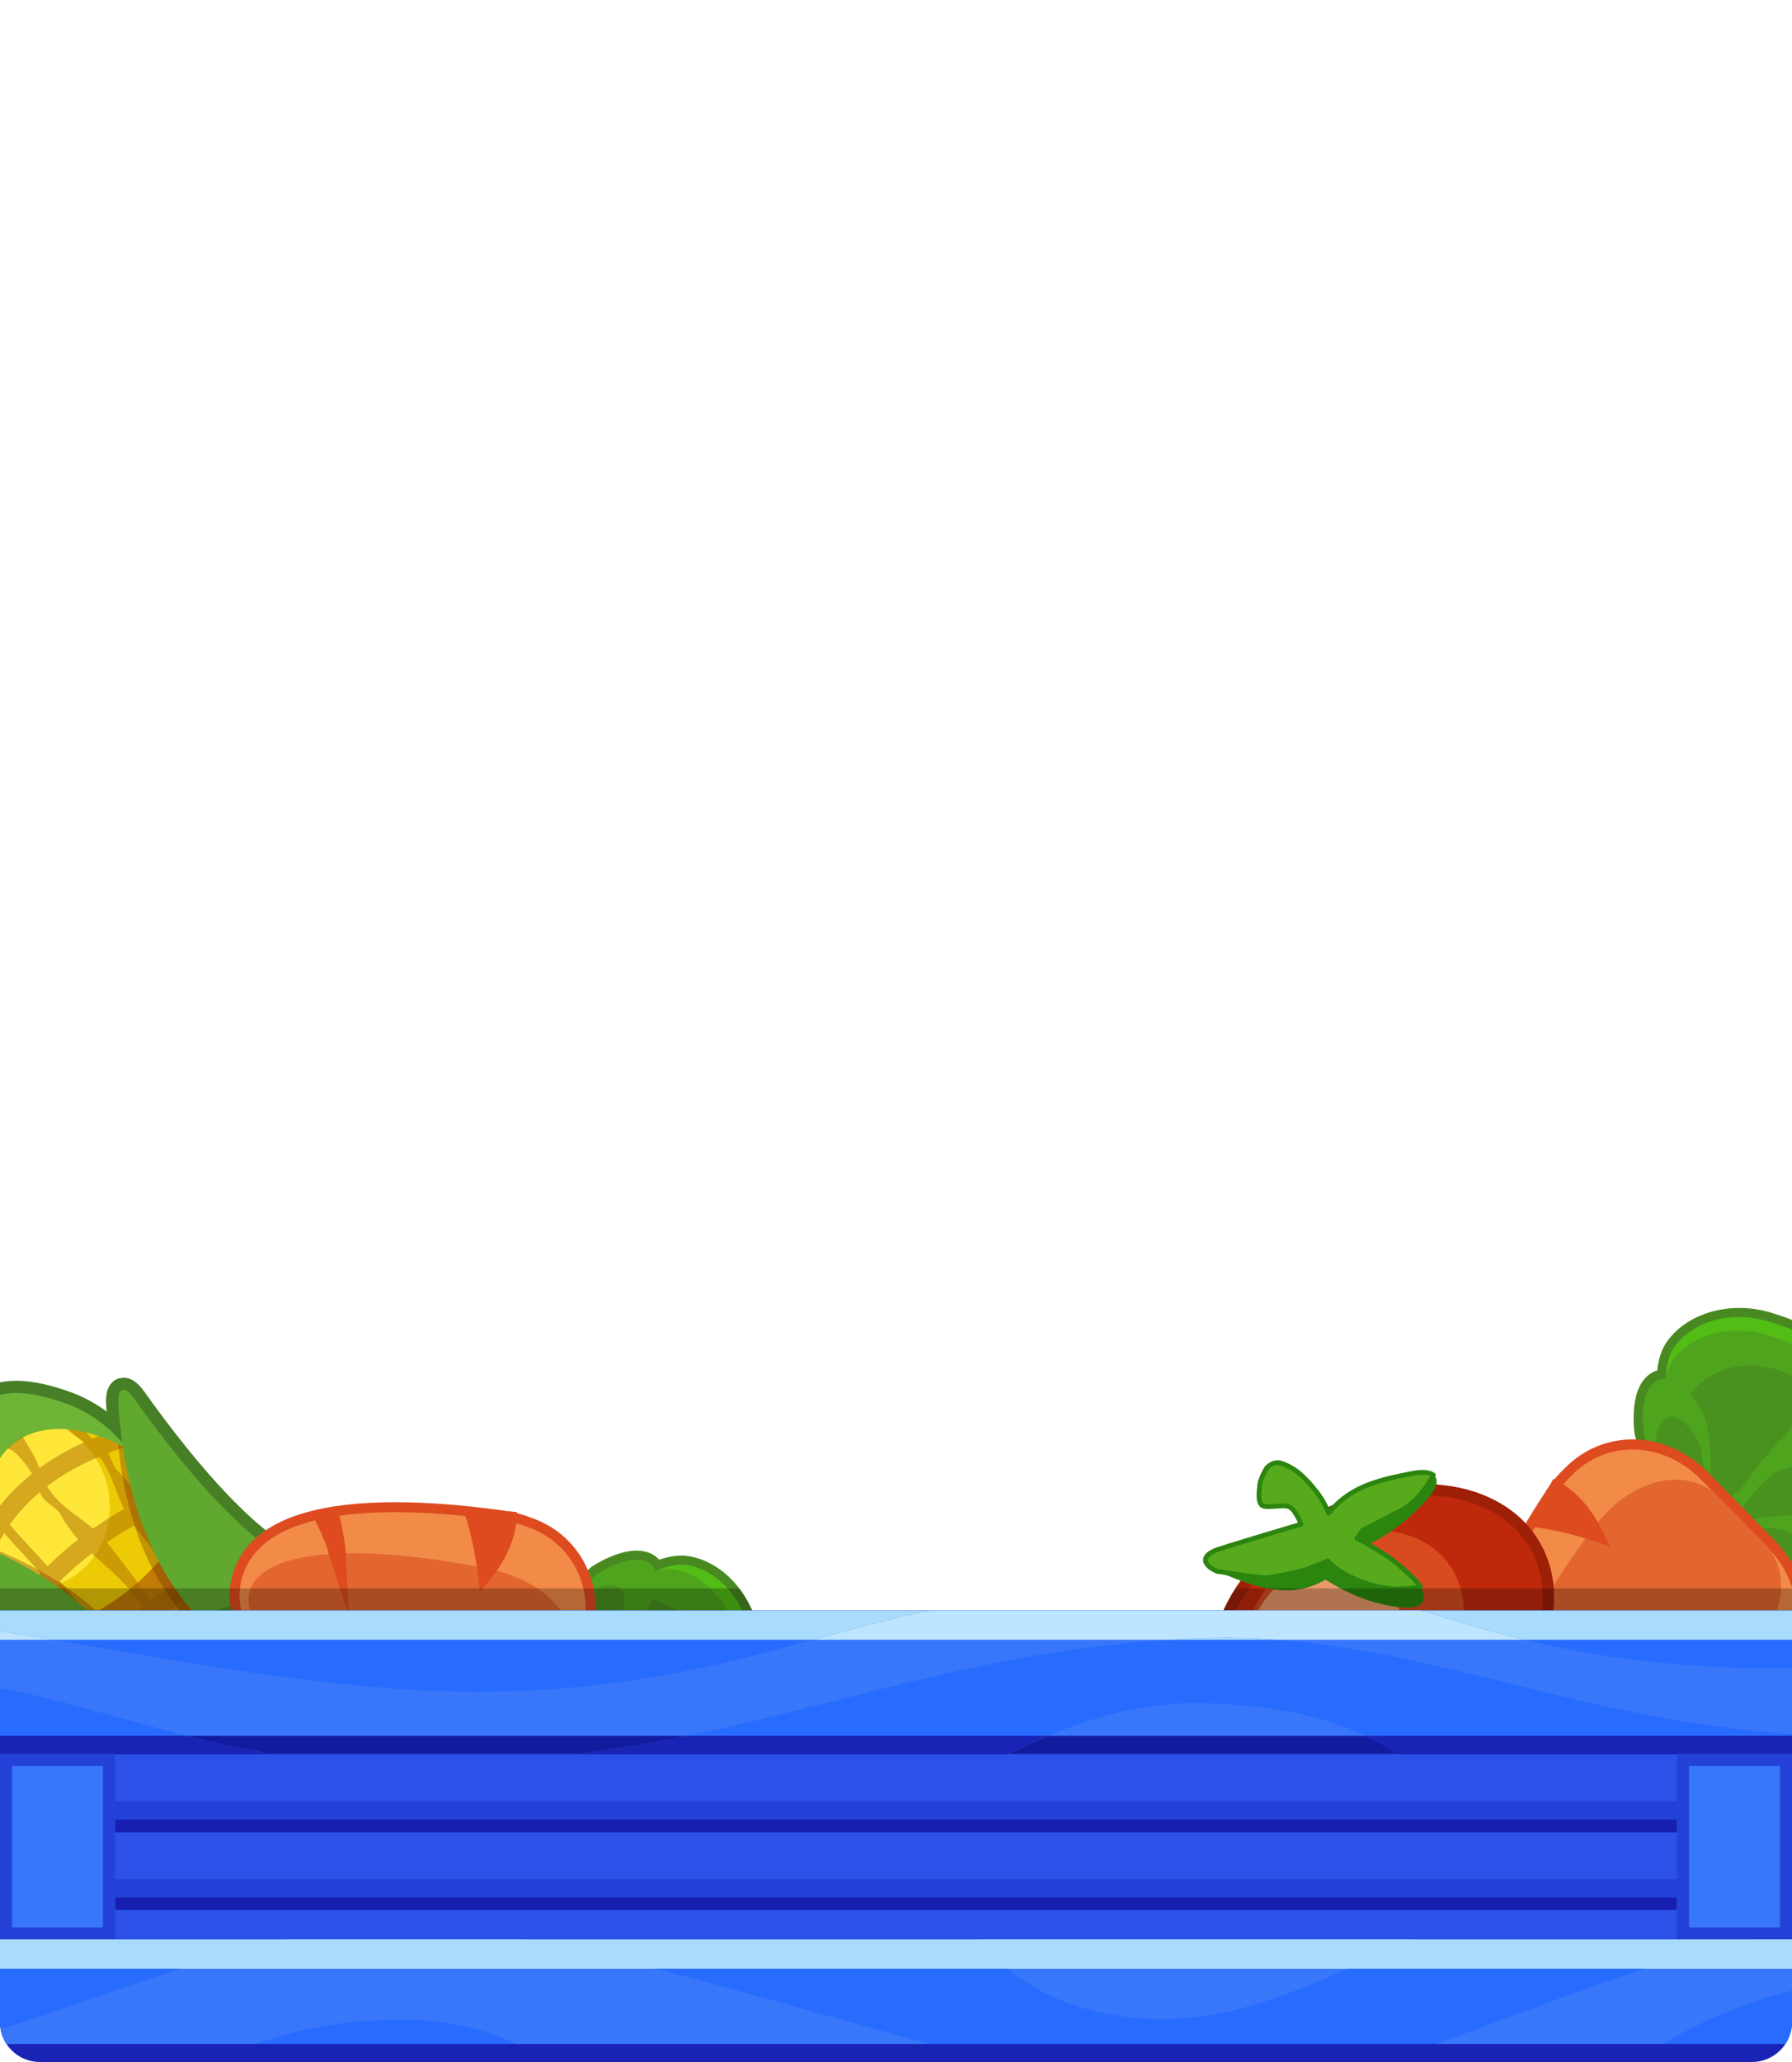 <?xml version="1.0" encoding="UTF-8" standalone="no"?><!DOCTYPE svg PUBLIC "-//W3C//DTD SVG 1.1//EN" "http://www.w3.org/Graphics/SVG/1.1/DTD/svg11.dtd"><svg width="100%" height="100%" viewBox="0 0 300 345" version="1.1" xmlns="http://www.w3.org/2000/svg" xmlns:xlink="http://www.w3.org/1999/xlink" xml:space="preserve" xmlns:serif="http://www.serif.com/" style="fill-rule:evenodd;clip-rule:evenodd;stroke-linecap:round;stroke-linejoin:round;"><g id="Box"><g id="Box-Body" serif:id="Box Body"><g><path d="M53.056,279.834c0.675,8.458 -1.863,15.222 -6.836,19.028c-5.066,3.872 -12.432,4.503 -20.588,1.458c-0.052,-0.019 -0.103,-0.041 -0.152,-0.064c-7.475,-1.501 -14.507,-4.952 -18.349,-11.054c-0.537,-0.852 -1.012,-1.755 -1.42,-2.713c-1.09,-2.564 -2.53,-5.316 -4.296,-8.247c-3.291,-5.46 -7.701,-11.525 -13.099,-18.128c-0.769,-0.94 -1.159,-1.776 -1.301,-2.409l-0.08,-0.605l0.053,-0.685l0.389,-0.954l0.336,-0.415l0.396,-0.329l0.627,-0.321l0.606,-0.158c0.638,-0.104 1.564,-0.046 2.737,0.348c0.488,0.165 0.977,0.334 1.468,0.508c-0.881,-2.197 -1.452,-4.505 -1.648,-6.781c-0.262,-3.041 -0.269,-6.609 0.594,-9.628c0.658,-2.299 1.813,-4.291 3.61,-5.665c1.797,-1.374 4.023,-1.967 6.413,-1.999c3.139,-0.042 6.58,0.9 9.446,1.95c2.059,0.754 4.057,1.848 5.886,3.196c-0.031,-0.413 -0.059,-0.824 -0.083,-1.233c-0.075,-1.235 0.112,-2.144 0.379,-2.733l0.311,-0.543l0.475,-0.521l0.421,-0.296l0.488,-0.217l1.022,-0.125l0.675,0.128l0.563,0.235c0.574,0.303 1.279,0.898 1.986,1.886c4.961,6.937 9.661,12.78 14.071,17.384c2.366,2.471 4.646,4.581 6.835,6.304c0.818,0.643 1.566,1.339 2.248,2.08c5.038,5.47 6.466,13.481 5.817,21.318Z" style="fill:#467f26;"/><path d="M4.955,244.796c-8.063,6.168 -5.632,22.909 5.424,37.36c11.056,14.451 26.579,21.175 34.642,15.006c8.062,-6.168 5.632,-22.909 -5.424,-37.36c-11.057,-14.451 -26.579,-21.175 -34.642,-15.006Z" style="fill:#49921f;"/><path d="M-2.649,234.651c3.629,-2.775 9.497,-1.367 13.904,0.248c4.349,1.592 8.39,4.847 10.928,8.782c6.608,10.244 9.018,35.223 9.018,35.223c0,0 -23.48,-8.858 -31.639,-17.916c-3.135,-3.481 -5.219,-8.236 -5.617,-12.852c-0.404,-4.677 -0.225,-10.71 3.406,-13.485Z" style="fill:#6eb436;"/><path d="M2.39,241.444c-8.062,6.168 -5.863,22.607 4.908,36.686c10.772,14.079 26.063,20.501 34.126,14.332c8.063,-6.169 5.864,-22.607 -4.908,-36.686c-10.772,-14.079 -26.063,-20.501 -34.126,-14.332Z" style="fill:#ecca06;"/><path d="M2.39,241.444c2.314,-1.768 5.329,-2.552 8.795,-2.287c1.549,0.977 2.918,2.229 4.038,3.692c4.953,6.472 3.956,15.68 -2.208,20.397c-3.651,2.79 -8.51,3.545 -13.008,2.02c-4.011,-10.414 -3.089,-19.634 2.383,-23.822Z" style="fill:#ffe73a;"/><path d="M32.852,251.808c1.649,1.614 3.203,3.37 4.632,5.233c7.737,10.117 10.85,22.148 7.766,30.019l-10.041,7.682c-8.403,0.918 -19.201,-5.233 -26.943,-15.347c-1.311,-1.715 -2.508,-3.508 -3.571,-5.351c13.212,-3.209 22.429,-10.806 28.157,-22.236Z" style="fill:#c17c05;fill-rule:nonzero;"/><path d="M32.353,281.652c-2.226,1.801 -4.73,3.353 -7.688,4.438c1.129,2.481 2.609,4.85 5.533,6.696c0.692,0.437 1.535,1.193 2.316,1.958c-0.98,-0.082 -1.991,-0.246 -3.026,-0.493c-0.965,-1.073 -2.057,-2.053 -3.072,-2.626c-1.497,-0.847 -1.854,-3.534 -2.837,-4.483c-0.179,-0.173 -0.354,-0.347 -0.525,-0.522c-0.853,0.249 -1.742,0.461 -2.671,0.63l-0.58,-3.178c0.321,-0.059 0.637,-0.123 0.948,-0.193c-1.506,-2.067 -2.654,-4.244 -3.747,-6.431c-0.454,0.26 -0.914,0.516 -1.381,0.768l-1.533,-2.85c0.477,-0.256 0.946,-0.518 1.409,-0.786c-1.832,-3.183 -4.099,-6.099 -6.528,-8.912c-1.231,1.32 -2.397,2.719 -3.495,4.207l-2.601,-1.92c1.237,-1.676 2.554,-3.244 3.944,-4.716c-2.033,-2.247 -4.12,-4.457 -6.117,-6.717c-0.541,0.871 -1.034,1.768 -1.482,2.69l-1.141,-0.554c-0.217,-1.122 -0.37,-2.221 -0.459,-3.289c0.279,-0.466 0.57,-0.926 0.873,-1.379c-0.295,-0.297 -0.62,-0.584 -0.962,-0.864c0.006,-1.552 0.164,-3.015 0.47,-4.369c0.488,1.273 0.952,2.601 1.597,3.685c1.598,-2.101 3.49,-4.043 5.696,-5.809c0.019,-0.015 0.039,-0.031 0.059,-0.047c-1.471,-2.474 -3.64,-4.674 -4.361,-4.122l2.751,-2.105c0,0 2.218,3.303 2.845,5.285c2.22,-1.62 4.729,-3.076 7.544,-4.351c-0.278,-0.202 -0.572,-0.398 -0.883,-0.587c-0.576,-0.349 -1.256,-0.925 -1.911,-1.539c0.973,0.082 1.977,0.246 3.005,0.491c0.363,0.376 0.74,0.733 1.122,1.055c0.341,-0.143 0.687,-0.284 1.037,-0.422c1.436,0.481 2.9,1.107 4.373,1.87c-0.948,0.306 -1.863,0.627 -2.746,0.964c0.543,1.045 0.878,2.315 1.481,2.888c1.623,1.543 2.869,3.211 3.925,4.939c1.388,-0.724 2.8,-1.411 4.233,-2.068l1.346,2.939c-1.363,0.624 -2.702,1.275 -4.013,1.957c0.382,0.75 0.748,1.504 1.113,2.258c1.255,2.595 2.841,4.985 4.607,7.261c1.11,-0.885 2.229,-1.761 3.37,-2.618l1.938,2.584c-1.095,0.822 -2.178,1.673 -3.262,2.54c1.61,1.888 3.311,3.717 5.01,5.545c0.822,-0.951 1.654,-1.911 2.513,-2.865l2.402,2.164c-0.905,1.003 -1.799,2.044 -2.705,3.095c1.002,1.097 1.987,2.202 2.937,3.329c0.827,0.981 2.047,1.812 3.242,2.646c0.087,2.28 -0.136,4.386 -0.664,6.259c-1.72,-1.753 -2.11,-5.452 -3.706,-7.562c-0.902,-1.193 -1.878,-2.324 -2.884,-3.432c-1.683,1.929 -3.438,3.853 -5.402,5.599c0.611,0.922 1.245,1.828 1.923,2.703c2.055,2.656 7.096,4.106 6.767,7.468c-0.112,1.142 -1.62,2.298 -2.751,2.105c-3.458,-0.592 -3.622,-5.969 -5.609,-8.837c-0.539,-0.779 -1.067,-1.571 -1.587,-2.37Zm-25.68,-32.007c-1.974,1.665 -3.636,3.487 -5.027,5.454c2.024,2.388 4.245,4.615 6.309,6.974c1.626,-1.618 3.341,-3.113 5.133,-4.502c-1.108,-1.261 -2.129,-2.654 -3.002,-4.271c-0.612,-1.132 -3,-2.08 -3.413,-3.655Zm8.683,10.256c-1.867,1.428 -3.64,2.97 -5.307,4.647c2.468,2.943 4.937,5.89 7.297,8.919c2.324,-1.46 4.496,-3.042 6.605,-4.674c-1.766,-2.357 -3.693,-4.566 -5.917,-6.497c-0.902,-0.782 -1.802,-1.569 -2.678,-2.395Zm10.479,11.537c-2.057,1.589 -4.206,3.15 -6.519,4.615c0.571,0.767 1.132,1.54 1.684,2.322c1.045,1.48 1.749,3.095 2.418,4.732c2.767,-0.991 5.091,-2.453 7.188,-4.199c-1.569,-2.505 -3.115,-5.037 -4.771,-7.47Zm6.017,6.379c1.737,-1.598 3.338,-3.378 4.943,-5.221c-1.122,-1.198 -2.241,-2.4 -3.296,-3.654c-0.61,-0.725 -1.22,-1.448 -1.83,-2.173c-1.517,1.227 -3.046,2.478 -4.62,3.721c0.511,0.738 1.022,1.476 1.534,2.213c1.153,1.66 2.203,3.393 3.269,5.114Zm-6.662,-9.994c1.48,-1.169 2.936,-2.357 4.399,-3.536c-2.461,-2.957 -4.875,-5.953 -7.116,-9.076c-1.575,0.898 -3.106,1.849 -4.586,2.861c2.582,3.134 4.969,6.424 7.303,9.751Zm-9.609,-12.085c1.675,-1.168 3.407,-2.256 5.186,-3.274c-1.419,-2.871 -2.111,-6.053 -4.148,-8.737c-3.391,1.417 -6.283,3.073 -8.738,4.948c1.947,3.241 5.062,4.853 7.7,7.063Z" style="fill:#ac6b03;fill-opacity:0.5;"/><path d="M19.774,241.623c5.974,2.838 11.938,7.88 16.742,14.153c8.551,11.184 11.938,24.342 8.314,32.294c-1.565,-4.545 -4.094,-9.09 -9.698,-13.625c-10.072,-8.151 -14.183,-20.786 -15.358,-32.822Z" style="fill:#6e2900;fill-opacity:0.33;fill-rule:nonzero;"/><path d="M24.917,291.596c8.915,-2.193 15.508,-7.309 20.064,-14.988c1.913,8.069 0.936,14.121 -2.733,16.931c-3.72,2.841 -9.926,2.145 -17.331,-1.943Z" style="fill:#6e2900;fill-opacity:0.34;fill-rule:nonzero;"/><path d="M19.814,234.811c0.804,13.342 4.85,28.892 16.512,38.721c7.607,6.411 9.632,12.591 11.379,18.756l0.674,-0.515c3.761,-10.569 4.957,-26.159 -4.657,-33.723c-6.392,-5.029 -13.536,-13.242 -21.308,-24.107c-1.542,-2.156 -2.759,-1.778 -2.6,0.868Z" style="fill:#61a82e;fill-rule:nonzero;"/><path d="M25.764,259.615c5.743,-0.025 11.312,-0.192 10.909,-8.063c2.44,2.547 4.791,4.721 7.049,6.497c9.614,7.564 8.417,23.155 4.657,33.724l-0.674,0.515c-1.747,-6.166 -3.773,-12.345 -11.379,-18.756c-4.631,-3.902 -8.059,-8.707 -10.562,-13.917l0,0Z" style="fill:#61a82e;fill-rule:nonzero;"/><path d="M45.728,259.907c7.41,8.046 6.126,22.099 2.651,31.866l-0.674,0.515c-1.747,-6.166 -3.773,-12.345 -11.379,-18.756c-1.318,-1.111 -2.537,-2.296 -3.667,-3.542c6.385,-0.797 11.939,-2.596 13.069,-10.083l-0,-0Z" style="fill:#49921f;fill-rule:nonzero;"/><path d="M-2.428,258.609c1.177,6.509 4.484,13.583 9.283,19.861c8.558,11.178 20.372,17.889 28.995,16.47c-3.978,-2.699 -7.702,-6.329 -10.614,-12.923c-5.233,-11.854 -16.353,-19.127 -27.664,-23.408Z" style="fill:#6e2900;fill-opacity:0.33;fill-rule:nonzero;"/><g><path id="path61478" d="M-8.576,256.532c12.667,4.265 26.618,12.238 33.055,26.065c4.198,9.018 9.633,12.589 15.127,15.888l-0.674,0.516c-11.184,0.865 -26.545,-2.057 -31.331,-13.315c-3.182,-7.486 -9.241,-16.529 -17.695,-26.871c-1.678,-2.052 -0.994,-3.128 1.518,-2.283Z" style="fill:#61a82e;fill-rule:nonzero;"/><path id="path61480" d="M13.809,268.762c-1.527,5.536 -3.144,10.868 -10.636,8.421c1.821,3.02 3.304,5.859 4.428,8.502c4.786,11.258 20.147,14.18 31.332,13.315l0.673,-0.515c-5.495,-3.299 -10.929,-6.871 -15.127,-15.889c-2.555,-5.49 -6.297,-10.055 -10.67,-13.834l-0,0Z" style="fill:#61a82e;fill-rule:nonzero;"/><path id="path61482" d="M8.869,288.107c5.828,9.257 19.728,11.693 30.064,10.893l0.673,-0.515c-5.495,-3.299 -10.929,-6.871 -15.127,-15.889c-0.727,-1.563 -1.553,-3.049 -2.46,-4.465c-2.439,5.954 -5.628,10.844 -13.15,9.976l0,0Z" style="fill:#49921f;fill-rule:nonzero;"/></g><path d="M25.772,292.713c8.915,-2.193 15.508,-7.309 20.064,-14.988c1.913,8.069 0.936,14.122 -2.733,16.932c-3.72,2.841 -9.926,2.145 -17.331,-1.944Z" style="fill:#49921f;fill-rule:nonzero;stroke:#49921f;stroke-width:0.94px;"/><path d="M26.35,298.397c10.152,-3.785 18.285,-10.069 24.647,-18.545c0.649,7.706 -1.504,13.919 -6.024,17.379c-4.581,3.501 -11.25,3.918 -18.623,1.166l0,-0Z" style="fill:#376e17;fill-rule:nonzero;"/></g><g><path d="M276.952,247.313c-0,0 13.447,16.711 15.888,17.606l0.013,0.005c3.033,1.4 7.667,3.188 10.704,3.07c2.758,-0.106 5.907,-0.681 8.125,-1.91c1.797,-0.995 3.018,-2.416 3.321,-4.242c0.322,-1.951 -0.545,-3.791 -2.121,-5.342c0.423,-0.306 0.804,-0.63 1.132,-0.97c1.82,-1.891 3.569,-4.367 4.49,-6.987c1.002,-2.851 1.04,-5.863 -0.632,-8.578c-2.096,-3.402 -5.867,-4.599 -9.718,-4.541c0.786,-2.144 1.108,-4.227 0.74,-6.054c-1.032,-5.12 -5.563,-7.623 -12.301,-9.71c-6.741,-2.087 -14.071,-0.1 -17.565,4.871c-0.885,1.259 -1.393,2.907 -1.594,4.761c-0.016,0.005 -0.032,0.01 -0.049,0.016c-1.527,0.498 -2.593,1.723 -3.211,3.394c-0.737,1.994 -0.818,4.676 -0.556,6.974c0.264,2.32 3.334,7.637 3.334,7.637Z" style="fill:#488922;"/><path d="M296.141,221.121c6.077,1.882 10.323,3.933 11.253,8.551c1.568,7.782 -11.903,20.628 -11.903,20.628l-9.75,8.83l-3.773,-13.018c0,0 -5.67,-15.038 -1.689,-20.702c3.15,-4.481 9.785,-6.17 15.862,-4.289Z" style="fill:#4fa41d;fill-rule:nonzero;"/><path d="M307.244,233.201c0.294,-1.243 0.371,-2.436 0.15,-3.529c-0.93,-4.618 -5.176,-6.669 -11.253,-8.551c-6.077,-1.881 -12.712,-0.192 -15.862,4.289c-0.9,1.282 -1.307,3.043 -1.397,5.002c0.223,-1.043 0.584,-1.976 1.12,-2.738c3.15,-4.481 9.785,-6.171 15.862,-4.289c6.077,1.881 10.323,3.933 11.253,8.551c0.083,0.409 0.124,0.831 0.127,1.265Z" style="fill:#52bd15;"/><path d="M294.666,228.549c4.136,0.697 6.949,1.706 7.128,4.885c0.301,5.355 -10.654,15.881 -10.654,15.881l-7.881,7.288l-1.324,-8.838c0,-0 -2.465,-10.072 0.969,-14.508c2.717,-3.51 7.626,-5.405 11.762,-4.708l0,0Z" style="fill:#49921f;fill-rule:nonzero;"/><path d="M316.57,240.768c-2.832,-4.599 -9.26,-4.328 -13.882,-2.899c-4.995,1.544 -11.014,11.174 -11.014,11.174l-5.618,10.518l11.921,-0.285c-0,0 11.308,-1.041 14.935,-4.807c3.356,-3.485 6.49,-9.103 3.658,-13.701Z" style="fill:#4fa41d;fill-rule:nonzero;"/><path d="M307.903,247.921c-1.962,-3.163 -6.361,-3.011 -9.518,-2.056c-3.412,1.032 -7.483,7.596 -7.483,7.596l-3.792,7.173l8.159,-0.134c0,0 7.737,-0.655 10.2,-3.215c2.28,-2.369 4.397,-6.201 2.434,-9.364Z" style="fill:#49921f;fill-rule:nonzero;"/><path d="M313.494,261.593c0.568,-3.438 -3.99,-6.164 -7.942,-7.539c-4.271,-1.486 -13.662,0.409 -13.662,0.409l-9.602,2.493l8.336,5.158c-0,-0 8.328,4.528 12.874,4.352c4.206,-0.162 9.427,-1.435 9.996,-4.873l-0,-0Z" style="fill:#4fa41d;fill-rule:nonzero;"/><path d="M304.224,261.13c0.38,-2.301 -2.67,-4.125 -5.315,-5.045c-2.858,-0.995 -9.143,0.273 -9.143,0.273l-6.426,1.668l5.578,3.453c0,-0 5.574,3.03 8.617,2.912c2.815,-0.109 6.308,-0.96 6.689,-3.261l0,-0Z" style="fill:#49921f;fill-rule:nonzero;"/><path d="M277.86,230.762c2.728,-0.892 5.514,2.479 7.124,5.524c1.741,3.292 1.369,11.171 1.369,11.171l-0.835,8.125l-5.236,-6.142c0,0 -4.721,-6.215 -5.144,-9.936c-0.392,-3.444 -0.01,-7.851 2.722,-8.742l0,-0Z" style="fill:#4fa41d;fill-rule:nonzero;"/><path d="M279.232,237.174c1.923,-0.628 3.888,1.749 5.024,3.897c1.228,2.321 0.965,7.879 0.965,7.879l-0.588,5.73l-3.693,-4.332c-0,0 -3.33,-4.383 -3.629,-7.008c-0.276,-2.429 -0.008,-5.537 1.92,-6.166l0.001,0Z" style="fill:#49921f;fill-rule:nonzero;"/><path d="M296.497,258.3c6.681,6.802 6.777,16.832 0.203,22.92c-0.943,0.975 -2.033,1.867 -3.275,2.653c-14.667,9.277 -35.091,19.221 -44.239,9.907c-0.023,-0.026 -0.046,-0.053 -0.068,-0.079c-0.023,-0.025 -0.046,-0.048 -0.081,-0.073c-9.148,-9.315 1.165,-29.556 10.705,-44.053c0.811,-1.233 1.728,-2.31 2.726,-3.238c6.206,-6.449 16.224,-6.168 22.9,0.63l0.725,0.739l9.678,9.855l0.726,0.739Z" style="fill:#f28b47;fill-rule:nonzero;"/><path d="M297.094,257.713l-0.725,-0.739l-9.679,-9.855l-0.725,-0.738c-7.02,-7.149 -17.552,-7.411 -24.07,-0.655c-1.043,0.971 -2.004,2.099 -2.853,3.389c-5.78,8.784 -11.827,19.663 -13.756,28.988c-1.337,6.464 -0.689,12.199 3.154,16.112l0.051,0.052l0.023,0.017c0.017,0.019 0.036,0.04 0.061,0.068l0.014,0.014c3.843,3.913 9.564,4.665 16.052,3.445c9.358,-1.76 20.345,-7.609 29.232,-13.23c1.293,-0.819 2.429,-1.748 3.403,-2.753c6.911,-6.408 6.847,-16.959 -0.182,-24.115Zm-12.564,-10.753l0.257,0.611l0.708,0.721l9.679,9.856l-0.24,-0.595l0.257,0.612l0.709,0.721c6.33,6.446 6.46,15.951 0.231,21.719l-0.017,0.016l-0.016,0.017c-0.898,0.929 -1.937,1.779 -3.12,2.527c-8.714,5.511 -19.472,11.275 -28.647,13c-5.859,1.102 -11.057,0.568 -14.533,-2.957c-0.019,-0.022 -0.037,-0.043 -0.056,-0.064l-0.218,-0.198l0.111,0.095c-3.476,-3.539 -3.919,-8.752 -2.709,-14.599c1.891,-9.142 7.848,-19.794 13.516,-28.407c0.772,-1.174 1.646,-2.201 2.596,-3.085l0.017,-0.015l0.016,-0.017c5.881,-6.111 15.373,-5.806 21.699,0.636l-0.24,-0.594Z" style="fill:#dd4b1f;"/><path d="M295.394,258.247c4.579,4.662 3.39,12.767 -2.728,18.523c-0.89,0.909 -1.889,1.769 -2.999,2.561c-40.826,30.226 -50.86,14.016 -23.085,-23.506c0.816,-1.1 1.697,-2.088 2.626,-2.964c5.865,-6.002 13.983,-7.039 18.559,-2.38l7.129,7.26l0.34,0.345l0.158,0.161Z" style="fill:#e3662f;fill-rule:nonzero;"/><path d="M260.042,247.45l-4.47,7.925c5.122,0.499 9.62,1.814 13.914,3.397c-2.142,-5.254 -5.094,-9.316 -9.444,-11.322Z" style="fill:#dd4b1f;fill-rule:nonzero;"/><path d="M292.436,284.663l-6.506,3.866c1.13,-6.667 -0.152,-12.156 -2.853,-16.951c3.702,1.21 9.748,9.409 9.359,13.085Z" style="fill:#dd4b1f;fill-rule:nonzero;"/><path d="M247.271,274.434l-1.17,4.194c0,0 4.435,-0.255 7.051,0.318l10.601,1.366l-9.829,-4.072c-2.076,-0.861 -6.652,-1.806 -6.652,-1.806l-0.001,-0Z" style="fill:#dd4b1f;fill-rule:nonzero;"/></g><g><path d="M93.866,268.214c0,-0 -9.373,19.292 -9.14,21.882l0,0.014c0.029,3.34 0.39,8.294 1.792,10.991c1.273,2.448 3.136,5.051 5.194,6.532c1.667,1.2 3.473,1.699 5.254,1.193c1.902,-0.541 3.196,-2.111 3.926,-4.198c0.457,0.253 0.913,0.458 1.361,0.61c2.486,0.839 5.472,1.364 8.235,1.079c3.006,-0.311 5.746,-1.562 7.487,-4.233c2.183,-3.347 1.655,-7.269 -0.04,-10.726c2.274,-0.204 4.295,-0.802 5.79,-1.915c4.191,-3.118 4.521,-8.284 3.532,-15.268c-0.989,-6.987 -5.914,-12.768 -11.901,-13.807c-1.516,-0.263 -3.224,-0.018 -4.986,0.591c-0.012,-0.012 -0.023,-0.025 -0.035,-0.037c-1.103,-1.169 -2.666,-1.611 -4.44,-1.456c-2.118,0.184 -4.578,1.256 -6.545,2.474c-1.986,1.228 -5.484,6.274 -5.484,6.274Z" style="fill:#488922;"/><path d="M125.743,274.39c0.891,6.298 0.849,11.014 -2.931,13.826c-6.369,4.739 -23.734,-1.961 -23.734,-1.961l-12.147,-5.05l10.162,-8.967c0,-0 11.18,-11.546 18.002,-10.363c5.396,0.936 9.756,6.216 10.648,12.515Z" style="fill:#4fa41d;fill-rule:nonzero;"/><path d="M119.557,289.586c1.249,-0.264 2.361,-0.704 3.255,-1.37c3.78,-2.812 3.822,-7.528 2.931,-13.826c-0.892,-6.299 -5.252,-11.579 -10.648,-12.515c-1.544,-0.267 -3.31,0.117 -5.12,0.871c1.038,-0.243 2.036,-0.314 2.955,-0.155c5.396,0.936 9.756,6.216 10.647,12.514c0.892,6.299 0.849,11.014 -2.93,13.827c-0.335,0.249 -0.699,0.466 -1.09,0.654Z" style="fill:#52bd15;"/><path d="M118.396,276.226c1.135,4.038 1.423,7.012 -1.376,8.531c-4.715,2.557 -18.909,-2.858 -18.909,-2.858l-9.954,-4.017l7.428,-4.969c-0,0 8.057,-6.528 13.534,-5.315c4.333,0.959 8.142,4.59 9.277,8.628l-0,-0Z" style="fill:#49921f;fill-rule:nonzero;"/><path d="M116.694,301.249c2.95,-4.524 -0.038,-10.221 -3.303,-13.791c-3.528,-3.859 -14.806,-5.192 -14.806,-5.192l-11.91,-0.592l5.345,10.659c0,0 5.768,9.783 10.722,11.455c4.583,1.548 11.002,1.985 13.952,-2.539Z" style="fill:#4fa41d;fill-rule:nonzero;"/><path d="M101.105,302.978c0.55,0.351 1.098,0.629 1.637,0.81c4.583,1.548 11.002,1.985 13.952,-2.539c1.993,-3.057 1.275,-6.65 -0.408,-9.76c1.097,2.864 1.274,5.93 -0.468,8.613c-3.103,4.78 -9.773,4.452 -14.713,2.876Z" style="fill:#52bd15;"/><path d="M106.526,296.464c2.023,-3.124 0.008,-7.037 -2.203,-9.485c-2.389,-2.645 -10.063,-3.525 -10.063,-3.525l-8.106,-0.369l3.604,7.322c-0,0 3.894,6.717 7.261,7.852c3.115,1.051 7.484,1.33 9.507,-1.795Z" style="fill:#49921f;fill-rule:nonzero;"/><path d="M96.548,307.355c3.351,-0.953 3.871,-6.238 3.428,-10.399c-0.479,-4.497 -6.2,-12.181 -6.2,-12.181l-6.352,-7.62l-1.108,9.74c-0,-0 -0.54,9.464 1.559,13.5c1.942,3.735 5.32,7.912 8.672,6.96l0.001,-0Z" style="fill:#4fa41d;fill-rule:nonzero;"/><path d="M93.01,298.774c2.243,-0.638 2.591,-4.175 2.295,-6.959c-0.321,-3.01 -4.15,-8.153 -4.15,-8.153l-4.251,-5.099l-0.741,6.518c-0,0 -0.362,6.334 1.043,9.035c1.3,2.5 3.561,5.296 5.804,4.658l0,0Z" style="fill:#49921f;fill-rule:nonzero;"/><path d="M109.223,261.972c1.97,2.086 0.11,6.044 -1.956,8.8c-2.234,2.979 -9.519,6.005 -9.519,6.005l-7.704,2.713l3.32,-7.356c0,-0 3.606,-6.923 6.791,-8.894c2.947,-1.824 7.096,-3.359 9.068,-1.269l-0,0.001Z" style="fill:#4fa41d;fill-rule:nonzero;"/><path d="M104.009,265.948c1.389,1.472 0.078,4.263 -1.38,6.208c-1.575,2.101 -6.713,4.234 -6.713,4.234l-5.434,1.914l2.341,-5.188c0,-0 2.543,-4.883 4.79,-6.273c2.079,-1.286 5.004,-2.37 6.395,-0.895l0.001,0Z" style="fill:#49921f;fill-rule:nonzero;"/><path d="M92.272,290.578c-3.301,8.945 -12.33,13.312 -20.641,9.966c-1.285,-0.437 -2.557,-1.042 -3.797,-1.83c-14.649,-9.305 -32.359,-23.532 -27.84,-35.78c0.014,-0.031 0.028,-0.064 0.042,-0.095c0.013,-0.032 0.025,-0.063 0.032,-0.104c4.52,-12.249 27.226,-11.561 44.408,-9.12c1.461,0.208 2.827,0.577 4.092,1.083c8.481,2.861 12.502,12.04 9.203,20.979l-0.358,0.971l-4.783,12.959l-0.358,0.971Z" style="fill:#f28b47;fill-rule:nonzero;"/><path d="M93.058,290.868l0.358,-0.971l4.782,-12.959l0.359,-0.971c3.468,-9.399 -0.79,-19.036 -9.681,-22.047c-1.324,-0.53 -2.753,-0.917 -4.282,-1.134c-10.411,-1.479 -22.831,-2.305 -32.087,-0.07c-6.417,1.55 -11.326,4.584 -13.225,9.729l-0.025,0.069l-0.005,0.028c-0.01,0.023 -0.022,0.049 -0.036,0.084l-0.007,0.018c-1.899,5.146 -0.137,10.641 3.735,15.987c5.585,7.712 15.564,15.152 24.441,20.79c1.292,0.821 2.617,1.452 3.942,1.903c8.744,3.515 18.258,-1.046 21.731,-10.456Zm4.363,-15.951l-0.444,0.492l-0.35,0.949l-4.782,12.959l0.435,-0.471l-0.443,0.493l-0.35,0.949c-3.128,8.477 -11.668,12.65 -19.543,9.479l-0.022,-0.009l-0.022,-0.007c-1.223,-0.416 -2.435,-0.993 -3.617,-1.743c-8.703,-5.528 -18.507,-12.798 -23.982,-20.359c-3.498,-4.829 -5.233,-9.758 -3.528,-14.406c0.011,-0.025 0.023,-0.052 0.034,-0.077l0.085,-0.282l-0.038,0.141c1.717,-4.654 6.243,-7.279 12.046,-8.681c9.075,-2.191 21.251,-1.35 31.458,0.1c1.392,0.198 2.694,0.55 3.898,1.032l0.022,0.008l0.022,0.008c8.037,2.711 11.811,11.425 8.685,19.895l0.436,-0.47Z" style="fill:#dd4b1f;"/><path d="M91.849,289.559c-2.263,6.13 -10.099,8.514 -17.916,5.438c-1.201,-0.418 -2.406,-0.955 -3.596,-1.62c-44.758,-24.021 -34.381,-40.014 11.406,-30.909c1.343,0.269 2.613,0.644 3.802,1.11c7.931,2.743 12.333,9.642 10.072,15.768l-3.523,9.546l-0.167,0.455l-0.078,0.212Z" style="fill:#e3662f;fill-rule:nonzero;"/><path d="M86.525,252.98l-9.073,-0.661c1.734,4.845 2.464,9.474 2.866,14.033c3.837,-4.179 6.251,-8.583 6.207,-13.372Z" style="fill:#dd4b1f;fill-rule:nonzero;"/><path d="M66.697,298.157l-6.273,-4.233c6.512,-1.824 10.928,-5.326 14.113,-9.815c0.485,3.864 -4.35,12.831 -7.84,14.048Z" style="fill:#dd4b1f;fill-rule:nonzero;"/><path d="M56.673,252.946l-4.293,0.732c-0,0 2.124,3.902 2.722,6.512l3.288,10.17l-0.511,-10.626c-0.108,-2.246 -1.206,-6.788 -1.206,-6.788l-0,-0Z" style="fill:#dd4b1f;fill-rule:nonzero;"/></g><g><path d="M220.305,254.342c14.167,-8.203 30.595,-6.31 36.664,4.225c6.068,10.535 -0.507,25.748 -14.674,33.952c-14.167,8.203 -30.596,6.311 -36.664,-4.224c-6.068,-10.536 0.507,-25.749 14.674,-33.953Z" style="fill:#bf290b;"/><path d="M219.825,253.513c14.682,-8.502 31.685,-6.343 37.974,4.575c6.288,10.917 -0.344,26.759 -15.024,35.26c-14.683,8.502 -31.685,6.343 -37.974,-4.575c-6.288,-10.917 0.344,-26.759 15.024,-35.26Zm0.96,1.659c-8.255,4.78 -13.876,11.995 -15.763,19.225c-1.229,4.709 -0.864,9.42 1.439,13.419c2.303,3.998 6.189,6.669 10.871,7.955c7.188,1.975 16.228,0.698 24.482,-4.081c8.256,-4.781 13.877,-11.995 15.764,-19.226c1.229,-4.709 0.864,-9.42 -1.44,-13.419c-2.302,-3.998 -6.189,-6.669 -10.87,-7.955c-7.188,-1.974 -16.229,-0.698 -24.483,4.082Z" style="fill:#9e2007;"/><path d="M217.49,260.413c8.88,-6.291 20.158,-5.655 25.169,1.419c5.011,7.074 1.87,17.924 -7.01,24.214c-8.88,6.291 -20.157,5.655 -25.168,-1.419c-5.011,-7.073 -1.871,-17.923 7.009,-24.214Z" style="fill:#d74b1f;"/><path d="M215.579,263.92c6.015,-4.261 13.655,-3.83 17.049,0.961c3.395,4.792 1.267,12.142 -4.748,16.403c-6.015,4.262 -13.655,3.831 -17.049,-0.961c-3.395,-4.792 -1.267,-12.142 4.748,-16.403Z" style="fill:#e99a6b;"/><path d="M212.51,245.194c-0.242,0.174 -0.446,0.385 -0.58,0.618c-0.482,0.836 -0.979,1.897 -1.057,2.762c-0.107,1.195 -0.435,3.392 0.931,3.477c2.41,0.153 3.694,-0.667 4.744,0.669c0.471,0.598 0.894,1.37 1.27,2.298c-4.358,1.276 -9.369,2.79 -13.747,4.169c-0.655,0.206 -1.168,0.447 -1.54,0.71c-1.325,0.94 -0.841,2.162 1.426,3.096c5.999,2.473 11.957,4.83 17.937,1.304c4.623,2.876 8.454,4.199 12.826,4.66c4.066,0.429 4.806,-1.957 1.926,-4.858c-2.401,-2.417 -4.74,-4.582 -8.272,-5.294c4.556,-2.246 7.774,-4.786 10.749,-8.184c2.695,-3.078 1.307,-4.894 -2.704,-4.1c-5.238,1.037 -10.275,2.028 -13.984,6.658c-0.516,-1.276 -1.16,-2.457 -1.995,-3.519c-1.555,-1.978 -3.444,-4.136 -6.113,-4.887c-0.569,-0.16 -1.286,0.039 -1.817,0.421l-0,-0Z" style="fill:#2b850e;fill-rule:nonzero;"/><path d="M212.51,245.194c-0.241,0.174 -0.446,0.385 -0.58,0.618c-0.482,0.836 -0.979,1.897 -1.057,2.762c-0.108,1.195 -0.435,3.392 0.93,3.478c2.411,0.152 3.695,-0.667 4.745,0.668c0.471,0.599 0.894,1.369 1.271,2.298c-1.724,0.505 -3.558,1.051 -5.406,1.607c-0.037,0.011 -0.073,0.022 -0.11,0.033c-1.212,0.364 -2.43,0.735 -3.638,1.105c-0.26,0.08 -0.522,0.159 -0.781,0.239c-0.303,0.093 -0.603,0.186 -0.904,0.279c-0.987,0.305 -1.968,0.609 -2.91,0.906c-0.158,0.05 -0.306,0.101 -0.447,0.155c-0.005,0.002 -0.011,0.003 -0.017,0.005c-0,0.001 -0,0.001 -0.001,0.001c-0.004,0.002 -0.008,0.003 -0.013,0.005c-0.213,0.082 -0.408,0.169 -0.583,0.258c-0.12,0.062 -0.23,0.125 -0.332,0.189c-0.051,0.033 -0.099,0.065 -0.146,0.098c-0.078,0.055 -0.149,0.111 -0.214,0.168c-0.003,0.002 -0.006,0.005 -0.008,0.007c-0.014,0.012 -0.026,0.024 -0.039,0.036c-0.052,0.048 -0.101,0.096 -0.144,0.146c-0.001,0.001 -0.003,0.002 -0.004,0.004c-0.008,0.009 -0.015,0.019 -0.022,0.028c-0.019,0.022 -0.038,0.044 -0.055,0.067c-0.004,0.005 -0.007,0.01 -0.011,0.015c-0.02,0.027 -0.039,0.055 -0.057,0.083c-0.017,0.028 -0.033,0.056 -0.048,0.084c-0.016,0.031 -0.032,0.062 -0.045,0.094c-0.01,0.024 -0.019,0.048 -0.027,0.073c-0.004,0.01 -0.008,0.021 -0.012,0.032c-0.005,0.018 -0.009,0.037 -0.014,0.056c-0.003,0.013 -0.007,0.025 -0.01,0.038c-0.006,0.03 -0.009,0.061 -0.012,0.091c-0.004,0.033 -0.006,0.065 -0.006,0.098c0,0.065 0.007,0.131 0.021,0.197c0.046,0.226 0.173,0.454 0.378,0.678c0.034,0.037 0.069,0.074 0.107,0.111c0.002,0.002 0.005,0.004 0.007,0.006c0.061,0.059 0.129,0.118 0.202,0.176c0.006,0.005 0.01,0.01 0.016,0.014c0.072,0.057 0.151,0.113 0.233,0.169c0.012,0.008 0.023,0.018 0.036,0.026c0.083,0.056 0.173,0.11 0.267,0.164c0.012,0.007 0.023,0.014 0.035,0.021c0.091,0.051 0.187,0.103 0.286,0.153c0.023,0.012 0.046,0.023 0.069,0.035c0.11,0.054 0.224,0.106 0.344,0.158c0.005,0.002 0.009,0.005 0.014,0.007c1.474,0.096 7.169,1.288 8.82,0.989c3.13,-0.568 5.833,-1.048 7.318,-1.833c0.829,-0.281 1.611,-0.597 2.343,-0.948c1.587,2.041 6.937,4.588 11.178,4.701c1.502,0.04 2.986,-0.071 4.32,-0.325c-0.002,-0.003 -0.004,-0.005 -0.005,-0.007c-0.139,-0.223 -0.303,-0.451 -0.492,-0.685c-0.001,-0 -0.001,-0.001 -0.002,-0.002c-0.001,-0.001 -0.002,-0.003 -0.003,-0.005c-0.082,-0.1 -0.17,-0.202 -0.261,-0.305c-0.025,-0.027 -0.049,-0.055 -0.074,-0.083c-0.1,-0.11 -0.204,-0.219 -0.315,-0.331c-1.043,-1.05 -2.579,-2.406 -4.266,-3.657c-1.18,-0.752 -1.919,-1.231 -2.905,-1.801c-0.756,-0.438 -1.646,-0.994 -2.306,-1.244c0.342,-0.433 0.653,-0.891 0.929,-1.374c1.782,-0.785 4.012,-2.082 6.272,-3.215c2.877,-1.444 4.618,-4.266 5.589,-6.017c-0.002,-0.002 -0.004,-0.003 -0.006,-0.005c-0.032,-0.023 -0.066,-0.044 -0.1,-0.066c-0.016,-0.009 -0.031,-0.019 -0.047,-0.029c-0.035,-0.02 -0.071,-0.039 -0.108,-0.057c-0.003,-0.002 -0.007,-0.004 -0.01,-0.005c-0.006,-0.003 -0.013,-0.006 -0.019,-0.009c-0.044,-0.021 -0.089,-0.041 -0.136,-0.06c-0.108,-0.042 -0.223,-0.079 -0.348,-0.11c-0.057,-0.014 -0.118,-0.026 -0.179,-0.038c-0.005,-0.001 -0.009,-0.002 -0.014,-0.003c-0.002,-0.001 -0.005,-0.001 -0.007,-0.001c-0.054,-0.01 -0.11,-0.018 -0.167,-0.026c-0.01,-0.002 -0.02,-0.004 -0.03,-0.006c-0.013,-0.001 -0.026,-0.003 -0.038,-0.004c-0.05,-0.006 -0.101,-0.011 -0.152,-0.016c-0.03,-0.002 -0.061,-0.005 -0.091,-0.007c-0.053,-0.003 -0.105,-0.007 -0.159,-0.009c-0.002,-0 -0.004,-0 -0.006,-0c-0.078,-0.003 -0.157,-0.006 -0.239,-0.006c-0,0 -0.001,0.001 -0.001,0.001c-0.052,0 -0.106,0.003 -0.159,0.004c-0.031,0.001 -0.061,0.001 -0.093,0.002c-0.004,0 -0.008,0 -0.011,0.001c-0.051,0.002 -0.103,0.006 -0.154,0.009c-0.048,0.003 -0.096,0.006 -0.145,0.01c-0.06,0.005 -0.12,0.012 -0.181,0.018c-0.016,0.002 -0.032,0.002 -0.048,0.004c-0.011,0.001 -0.023,0.003 -0.035,0.005c-0.077,0.008 -0.154,0.018 -0.234,0.029c-0.005,0.001 -0.011,0.001 -0.016,0.002c-0.078,0.011 -0.157,0.022 -0.237,0.035c-0.008,0.001 -0.015,0.003 -0.023,0.004c-0.113,0.019 -0.227,0.04 -0.345,0.063c-0.53,0.105 -1.056,0.211 -1.58,0.319c-0.395,0.081 -0.789,0.162 -1.18,0.249c-0.022,0.005 -0.045,0.01 -0.067,0.015c-0.008,0.001 -0.016,0.003 -0.024,0.005c-0.084,0.019 -0.167,0.039 -0.25,0.058c-0.208,0.047 -0.416,0.096 -0.623,0.146c-0.085,0.021 -0.17,0.041 -0.255,0.062c-0.237,0.059 -0.474,0.121 -0.709,0.184c-0.057,0.015 -0.114,0.03 -0.17,0.046c-0.275,0.075 -0.549,0.154 -0.821,0.237c-0.177,0.054 -0.354,0.11 -0.53,0.167c-0.012,0.004 -0.023,0.008 -0.035,0.012c-0.024,0.008 -0.048,0.016 -0.072,0.024c-0.161,0.054 -0.321,0.109 -0.481,0.167c-0.068,0.024 -0.136,0.049 -0.203,0.074c-0.144,0.053 -0.286,0.108 -0.428,0.164c-0.045,0.018 -0.092,0.035 -0.138,0.053c-0.03,0.012 -0.06,0.025 -0.09,0.038c-0.155,0.062 -0.308,0.126 -0.46,0.193c-0.063,0.027 -0.124,0.056 -0.187,0.084c-0.153,0.069 -0.305,0.14 -0.457,0.214c-0.024,0.012 -0.049,0.022 -0.074,0.034c-0.016,0.008 -0.032,0.016 -0.048,0.024c-0.016,0.008 -0.031,0.017 -0.047,0.025c-0.119,0.059 -0.236,0.119 -0.354,0.182c-0.009,0.005 -0.019,0.009 -0.028,0.014c-0.008,0.004 -0.015,0.009 -0.022,0.013c-0.135,0.071 -0.269,0.144 -0.402,0.22c-0.141,0.08 -0.279,0.163 -0.417,0.248c-0.122,0.075 -0.243,0.152 -0.363,0.23c-0.028,0.019 -0.058,0.036 -0.086,0.055c-1.215,0.805 -2.351,1.811 -3.383,3.101c-0.517,-1.276 -1.161,-2.457 -1.996,-3.519c-1.555,-1.978 -3.443,-4.135 -6.113,-4.886c-0.569,-0.16 -1.285,0.039 -1.817,0.421Z" style="fill:#56aa1b;stroke:#2b850e;stroke-width:0.79px;"/></g><path d="M0,265.752l123.758,-0c1.795,2.341 3.051,5.258 3.499,8.423c0.989,6.984 0.659,12.15 -3.532,15.268c-1.495,1.113 -3.516,1.711 -5.79,1.915c1.695,3.457 2.223,7.379 0.04,10.726c-1.741,2.671 -4.481,3.922 -7.487,4.233c-2.763,0.285 -5.749,-0.24 -8.235,-1.079c-0.448,-0.152 -0.904,-0.357 -1.361,-0.61c-0.73,2.087 -2.024,3.657 -3.926,4.198c-1.781,0.506 -3.587,0.007 -5.254,-1.193c-2.058,-1.481 -3.921,-4.084 -5.194,-6.532c-0.188,-0.361 -0.357,-0.762 -0.509,-1.194c-4.264,2.776 -9.603,3.459 -14.682,1.417c-1.325,-0.451 -2.65,-1.082 -3.942,-1.903c-4.938,-3.137 -10.218,-6.831 -14.892,-10.82c-1.019,4.366 -3.173,7.888 -6.273,10.261c-5.066,3.872 -12.432,4.503 -20.588,1.458c-0.052,-0.019 -0.103,-0.041 -0.152,-0.064c-7.475,-1.501 -14.507,-4.952 -18.349,-11.054c-0.537,-0.852 -1.012,-1.755 -1.42,-2.713c-1.09,-2.564 -2.53,-5.316 -4.296,-8.247c-0.451,-0.748 -0.923,-1.507 -1.415,-2.278l0,-10.212Zm300,12.805c-0.738,1.172 -1.646,2.272 -2.724,3.271c-0.974,1.005 -2.11,1.934 -3.403,2.753c-8.887,5.621 -19.874,11.47 -29.232,13.23c-6.488,1.22 -12.209,0.468 -16.052,-3.445l-0.014,-0.014c-0.025,-0.028 -0.044,-0.049 -0.061,-0.068l-0.023,-0.017l-0.051,-0.052c-0.917,-0.934 -1.652,-1.971 -2.222,-3.097c-1.092,0.788 -2.24,1.534 -3.443,2.23c-14.683,8.502 -31.685,6.343 -37.974,-4.575c-3.892,-6.757 -2.835,-15.4 2.016,-23.021l93.183,-0l-0,12.805Z" style="fill-opacity:0.25;"/><rect x="-0" y="287.593" width="300" height="45.643" style="fill:#171fb1;"/><g><rect x="280.756" y="293.449" width="19.244" height="31.042" style="fill:#3876fa;"/><path d="M300,293.449l-0,31.043l-19.244,-0l0,-31.043l19.244,0Zm-2,2l-15.244,0l0,27.043l15.244,-0l-0,-27.043Z" style="fill:#2441d7;"/></g><g><rect x="0" y="293.449" width="19.244" height="31.042" style="fill:#3876fa;"/><path d="M19.244,293.449l-0,31.043l-19.244,-0l0,-31.043l19.244,0Zm-2,2l-15.244,0l0,27.043l15.244,-0l-0,-27.043Z" style="fill:#2441d7;"/></g><g><rect x="19.244" y="293.52" width="261.512" height="10.864" style="fill:#2b51e8;"/><rect x="19.244" y="301.352" width="261.512" height="3.032" style="fill:#2441d7;"/></g><g><rect x="19.244" y="306.569" width="261.512" height="10.864" style="fill:#2b51e8;"/><rect x="19.244" y="314.401" width="261.512" height="3.032" style="fill:#2441d7;"/></g><g><rect x="19.244" y="319.567" width="261.512" height="10.864" style="fill:#2b51e8;"/><rect x="19.244" y="327.399" width="261.512" height="3.032" style="fill:#2441d7;"/></g><g><path d="M-0,338.336l-0,-9.985l300,-0l0,9.949c0,1.777 -0.706,3.481 -1.962,4.738c-1.257,1.256 -2.961,1.962 -4.738,1.962l-286.636,0c-3.68,-0 -6.664,-2.984 -6.664,-6.664Z" style="fill:#1923b5;"/><path d="M-0,338.336l-0,-13.844l300,-0l0,13.808c0,1.318 -0.388,2.595 -1.101,3.68l-297.815,-0c-0.686,-1.047 -1.084,-2.299 -1.084,-3.644Z" style="fill:#286cff;"/><path d="M300,328.351l0,4.686c-7.969,2.057 -15.139,5.066 -21.579,8.943l-37.96,-0c12.705,-4.601 25.55,-9.734 38.316,-13.629l21.223,-0Zm-298.916,13.629c-0.485,-0.74 -0.826,-1.583 -0.984,-2.489c10.802,-3.382 22.134,-7.692 33.504,-11.14l71.914,-0c15.67,3.83 32.77,8.946 50.049,13.629l-69.036,-0c-6.497,-2.943 -14.214,-4.656 -23.469,-3.922c-7.235,0.237 -13.906,1.74 -20.257,3.922l-41.721,-0Zm166.338,-13.629l60.416,-0c-10.956,4.956 -22.772,10.191 -35.971,9.395c-10.639,-0.641 -18.467,-4.094 -24.445,-9.395Z" style="fill:#3876fa;"/><path d="M293.524,324.492l6.476,-0l0,4.893l-24.527,-0c6.038,-1.936 12.063,-3.629 18.051,-4.893Zm-129.877,-0l72.961,-0c-3.598,1.481 -7.279,3.196 -11.065,4.893l-56.902,-0c-1.82,-1.476 -3.477,-3.115 -4.994,-4.893Zm-115.243,-0l39.131,-0c6.969,1.23 14.394,2.927 22.131,4.893l-79.395,-0c6.045,-1.916 12.114,-3.637 18.133,-4.893Z" style="fill:#bde5ff;"/><rect x="-0" y="324.492" width="300" height="4.893" style="fill:#a8dbfc;"/></g><g><rect x="-0" y="269.461" width="300" height="23.988" style="fill:#1923b5;"/><rect x="-0" y="269.461" width="300" height="20.968" style="fill:#286cff;"/><rect x="-0" y="269.461" width="300" height="4.893" style="fill:#a8dbfc;"/><path d="M300,279.064l0,11.048c-37.626,-2.378 -64.374,-16.811 -97.217,-16.05c-40.559,0.939 -67.809,14.498 -105.85,19.387l-51.334,0c-15.847,-2.498 -31.045,-8.272 -45.599,-11.033l-0,-9.487c23.458,3.607 50.673,9.511 75.972,10.062c36.605,0.798 57.169,-9.009 79.853,-13.53l82.092,0c12.853,3.882 31.486,10.093 62.083,9.603Zm-65.915,14.385l-65.219,0c10.209,-4.991 20.697,-8.818 32.808,-8.464c16.108,0.471 24.973,3.76 32.411,8.464Z" style="fill:#3876fa;"/><path d="M234.085,293.449l-65.219,0c2.189,-1.07 4.391,-2.086 6.618,-3.02l53.138,0c1.946,0.92 3.743,1.932 5.463,3.02Zm-137.152,0l-51.334,0c-4.831,-0.761 -9.602,-1.827 -14.312,-3.02l83.642,0c-5.779,1.178 -11.742,2.216 -17.996,3.02Z" style="fill:#121b9e;"/><path d="M-0,274.354l-0,-1.425c2.894,0.445 5.846,0.925 8.843,1.425l-8.843,0Zm155.825,-4.893l82.092,0c4.839,1.462 10.498,3.253 17.307,4.893l-41.41,0c-3.614,-0.268 -7.283,-0.379 -11.031,-0.292c-2.387,0.055 -4.729,0.154 -7.03,0.292l-59.622,0c6.683,-1.817 13.099,-3.578 19.694,-4.893Z" style="fill:#bde5ff;"/></g></g></g></svg>